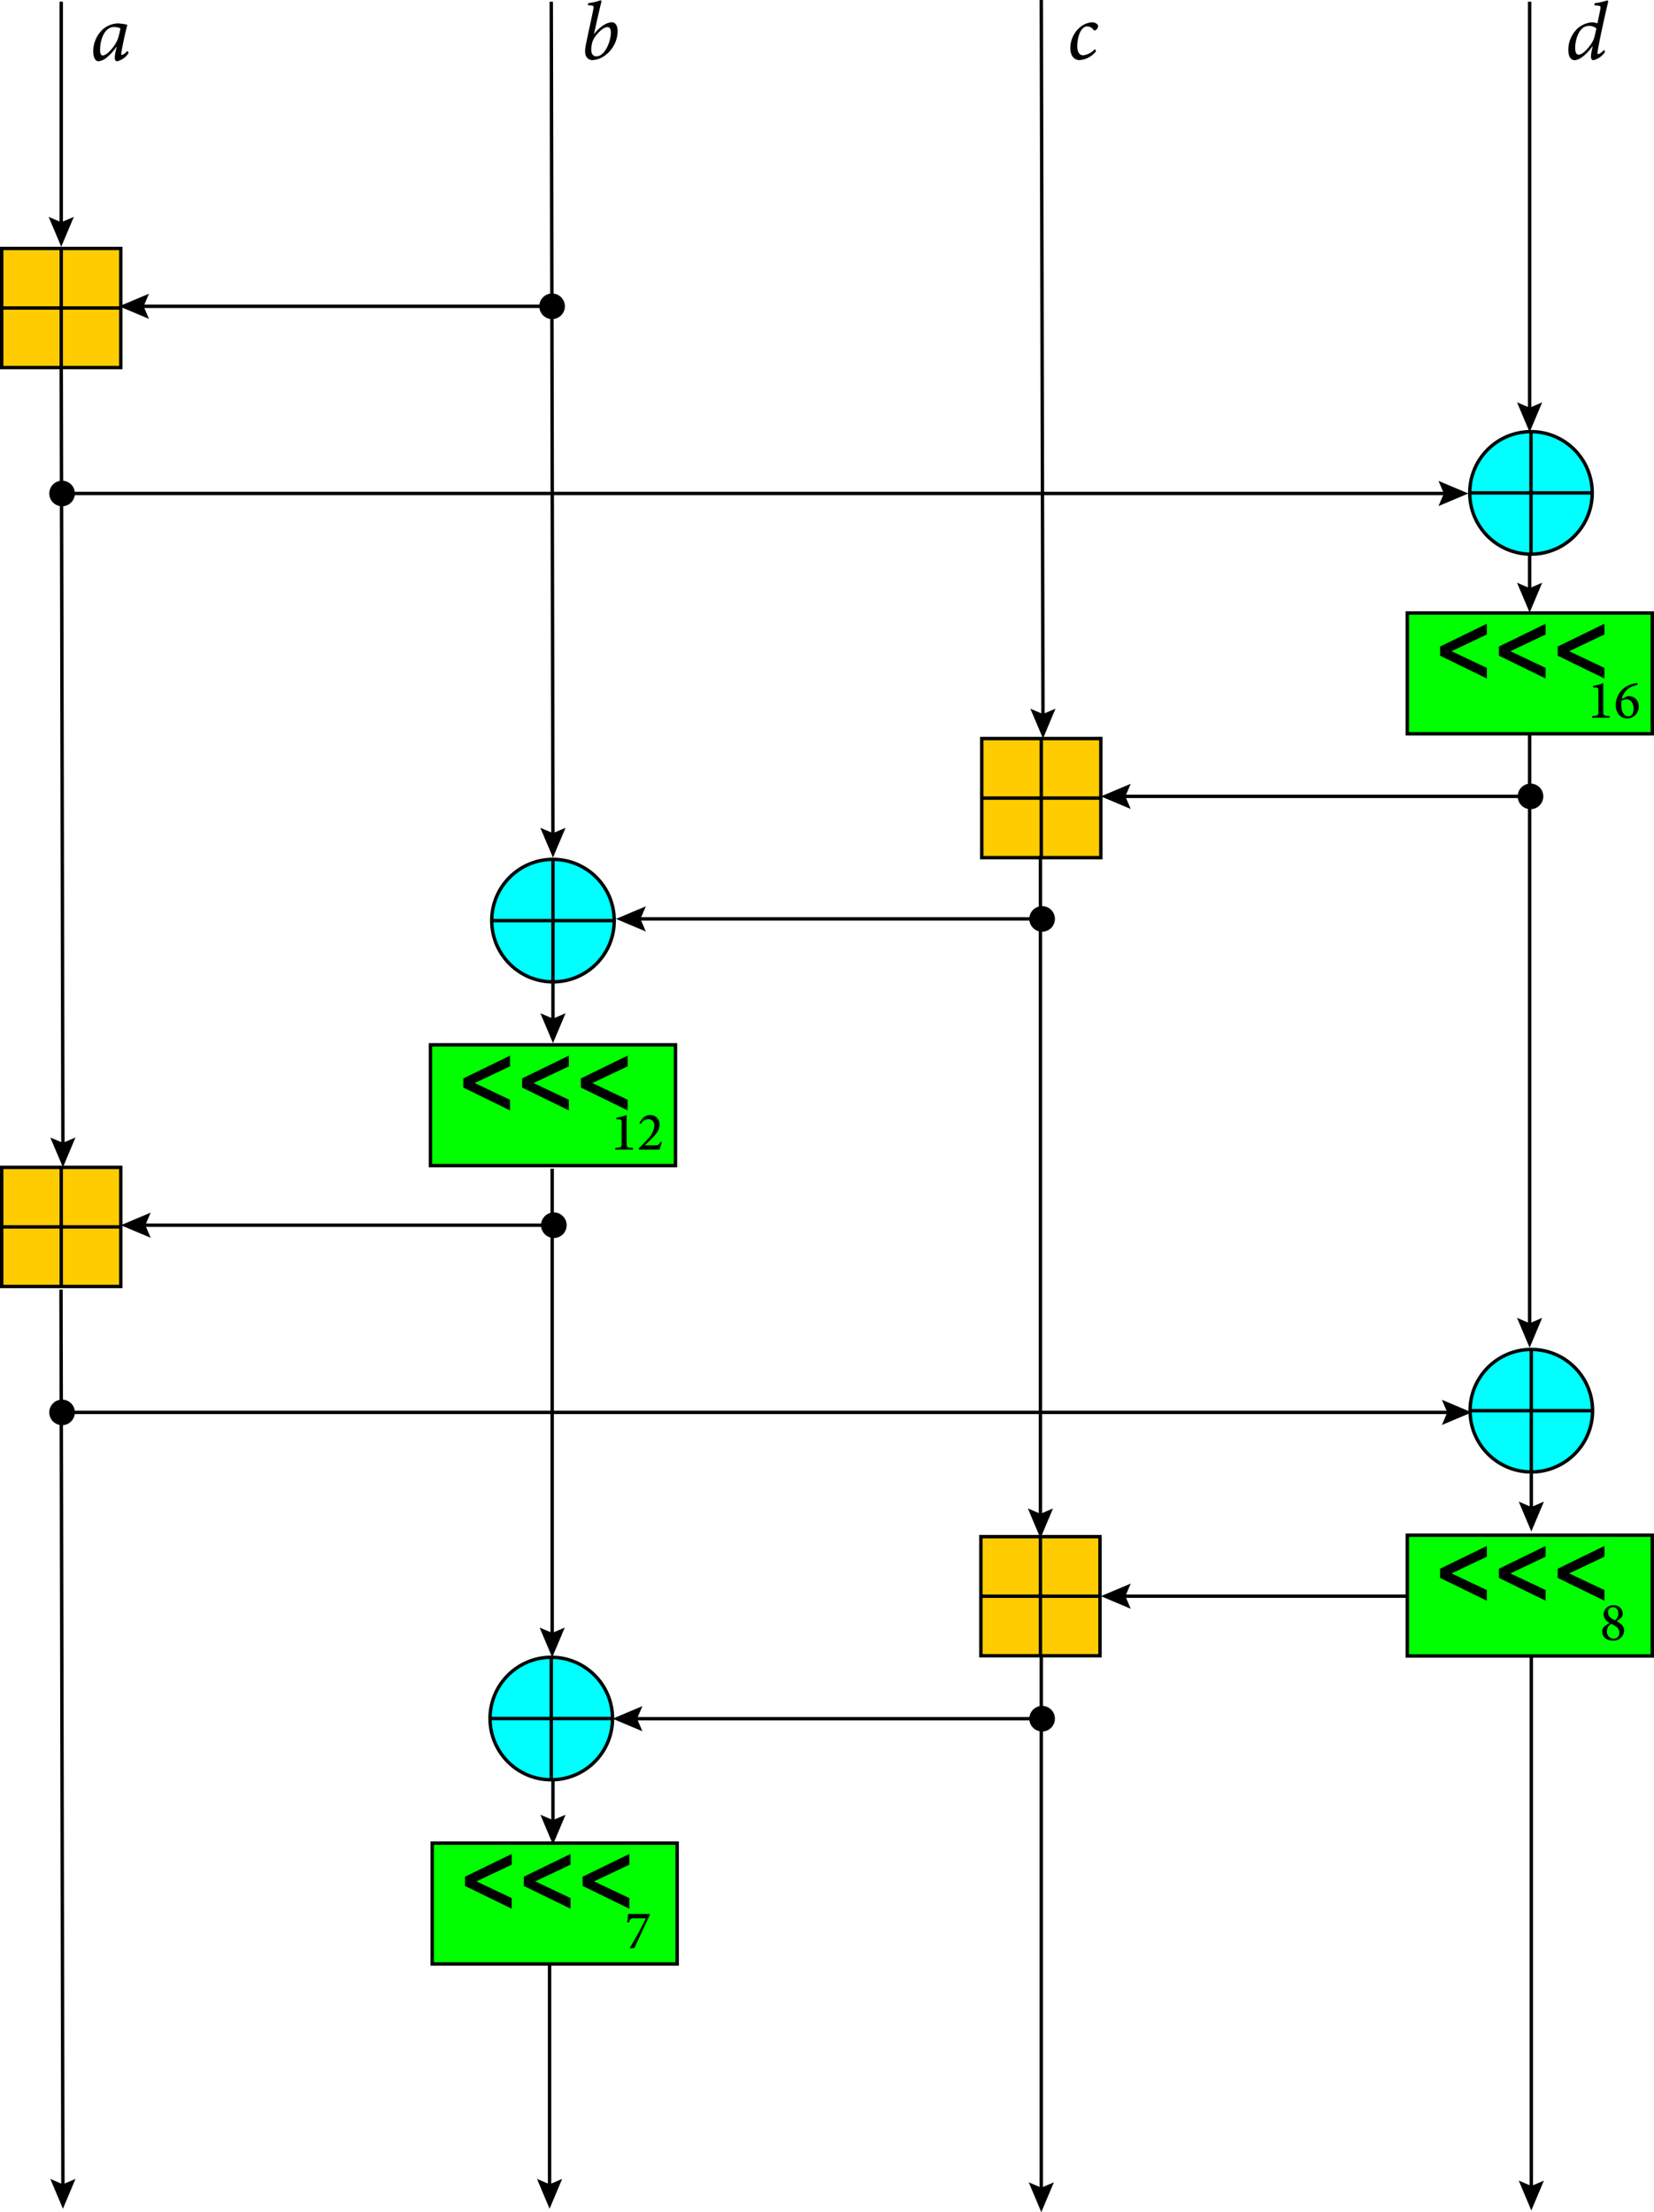 <svg xmlns="http://www.w3.org/2000/svg" viewBox="0 0 486.05 650"><defs><style>.a{fill:#fc0;}.b{fill:none;}.b,.c,.d{stroke:#000;stroke-miterlimit:10;}.c{fill:aqua;}.d{fill:lime;}</style></defs><title>chacha20</title><rect class="a" x="0.5" y="73" width="35" height="35"/><path d="M88,109v34H54V109H88m1-1H53v36H89V108Z" transform="translate(-53 -35.5)"/><line class="b" x1="0.5" y1="90.5" x2="35.5" y2="90.5"/><line class="b" x1="18" y1="73" x2="18" y2="108"/><line class="b" x1="18" y1="0.5" x2="18" y2="66.53"/><polygon points="14.3 63.72 18 65.3 21.7 63.72 18 72.5 14.3 63.72"/><path d="M90.81,51.05a5.65,5.65,0,0,1-3.33,2.45c-.67,0-1-.55-.53-2.74l.34-1.65a13.53,13.53,0,0,1-2.88,3.24,4.42,4.42,0,0,1-2.48,1.15c-.84,0-1.53-1-1.53-3a8.87,8.87,0,0,1,2.66-6.24,7.07,7.07,0,0,1,4.59-1.89,15.8,15.8,0,0,1,2.78.41C90,44.31,89.16,48,88.7,50.72c-.12.67-.07.93.12.93s.79-.31,1.66-1.2Zm-4.34-2a8.4,8.4,0,0,0,1.39-2.88,21,21,0,0,0,.53-2.35,4.79,4.79,0,0,0-1.82-.39c-2.84,0-4.16,3.65-4.16,6.77,0,1,.27,1.59.75,1.59C83.9,51.8,85,51.05,86.47,49.06Z" transform="translate(-53 -35.5)"/><line class="b" x1="162" y1="0.5" x2="162.49" y2="246.03"/><polygon points="158.78 243.23 162.49 244.8 166.19 243.22 162.5 252 158.78 243.23"/><circle class="c" cx="162.5" cy="270.5" r="18"/><line class="b" x1="162.5" y1="252.5" x2="162.5" y2="288.5"/><line class="b" x1="144.5" y1="270.5" x2="180.5" y2="270.5"/><rect class="a" x="288.5" y="217" width="35" height="35"/><path d="M376,253v34H342V253h34m1-1H341v36h36V252Z" transform="translate(-53 -35.5)"/><line class="b" x1="288.5" y1="234.5" x2="323.5" y2="234.5"/><line class="b" x1="306" y1="217" x2="306" y2="252"/><line class="b" x1="306" x2="306.49" y2="211.03"/><polygon points="302.78 208.23 306.48 209.8 310.18 208.21 306.5 217 302.78 208.23"/><path d="M225.88,36.41a15.81,15.81,0,0,0,2.93-.6,2.22,2.22,0,0,1,.72-.2c.22,0,.24.24.12.75-.81,3.24-1.46,6.26-2.11,9.19,1.78-2.28,3.82-3.5,5.23-3.5s1.73,1.58,1.73,2.64a9,9,0,0,1-3.77,7.15,6.72,6.72,0,0,1-3.57,1.32,2.06,2.06,0,0,1-1.59-.65c-.5-.53-.89-1.46-.41-3.86.68-3.34,1.47-6.82,2.21-10.47.19-1,0-1-.69-1.08-.27,0-.7-.05-.94-.05Zm6.63,8.64c0-.87-.24-1.59-1-1.59s-2,.7-3.48,2.62a5.73,5.73,0,0,0-1.18,2.83c-.38,2.33.34,3.14,1.39,3.14C230.8,52.05,232.51,47.61,232.51,45.05Z" transform="translate(-53 -35.5)"/><path d="M375.1,50.52a6.72,6.72,0,0,1-4.85,2.64c-1.61,0-2.71-1.27-2.71-3.55A8,8,0,0,1,370,43.85a6.34,6.34,0,0,1,3.81-1.8c1.06,0,1.85.55,1.88,1.1a1.4,1.4,0,0,1-.82,1.25.41.41,0,0,1-.55-.15,2.28,2.28,0,0,0-1.83-1c-1.82,0-2.92,3-2.92,5.86,0,1.75.67,2.64,1.77,2.64a5.59,5.59,0,0,0,3.41-1.83Z" transform="translate(-53 -35.5)"/><circle class="c" cx="449.9" cy="144.83" r="18"/><line class="b" x1="449.9" y1="126.83" x2="449.9" y2="162.83"/><line class="b" x1="431.9" y1="144.83" x2="467.9" y2="144.83"/><line class="b" x1="18" y1="108.5" x2="18.49" y2="337.03"/><polygon points="14.78 334.23 18.48 335.8 22.18 334.21 18.5 343 14.78 334.23"/><rect class="a" x="0.5" y="343" width="35" height="35"/><path d="M88,379v34H54V379H88m1-1H53v36H89V378Z" transform="translate(-53 -35.5)"/><line class="b" x1="0.5" y1="360.5" x2="35.5" y2="360.5"/><line class="b" x1="18" y1="343" x2="18" y2="378"/><line class="b" x1="18.07" y1="145" x2="425.53" y2="145"/><path d="M71.26,184.26A3.76,3.76,0,1,1,75,180.5,3.76,3.76,0,0,1,71.26,184.26Z" transform="translate(-53 -35.5)"/><polygon points="422.72 148.7 424.3 145 422.72 141.3 431.5 145 422.72 148.7"/><line class="b" x1="162.43" y1="90" x2="40.97" y2="90"/><path d="M215.24,121.74a3.76,3.76,0,1,1-3.76,3.76A3.76,3.76,0,0,1,215.24,121.74Z" transform="translate(-53 -35.5)"/><polygon points="43.78 86.3 42.2 90 43.78 93.7 35 90 43.78 86.3"/><line class="b" x1="449.5" y1="0.5" x2="449.5" y2="121.03"/><polygon points="445.8 118.22 449.5 119.8 453.2 118.22 449.5 127 445.8 118.22"/><path d="M524.65,50.78a5.8,5.8,0,0,1-3.36,2.4c-.7,0-1-.57-.53-2.85l.29-1.35c-1.39,2-3.65,4.2-5.35,4.2-.94,0-1.83-.84-1.83-3.09a8.72,8.72,0,0,1,2.81-6.32,7.42,7.42,0,0,1,4-1.7,4.28,4.28,0,0,1,1.75.31l.84-4.13c.19-1,0-1-.86-1.12-.24,0-.75-.05-.92-.05l.15-.65a16.94,16.94,0,0,0,3.05-.62,3.56,3.56,0,0,1,.69-.17c.19,0,.24.21.12.72-1.1,4.73-2.23,9.72-3,14.16-.12.65,0,.91.15.91s.89-.36,1.75-1.27Zm-4.13-2.3a6.65,6.65,0,0,0,1.13-2.55l.48-2.06a3.19,3.19,0,0,0-2.31-.74c-2.76,0-3.93,4-3.93,6.43,0,1.34.36,2,1,2C517.88,51.6,519.3,50.25,520.52,48.48Z" transform="translate(-53 -35.5)"/><line class="b" x1="162.5" y1="288.5" x2="162.5" y2="300.53"/><polygon points="158.8 297.72 162.5 299.3 166.2 297.72 162.5 306.5 158.8 297.72"/><rect class="d" x="126.5" y="307" width="72" height="35.5"/><path d="M202.87,345.68v3.14l-10.36,4.91,10.36,4.91v3.12l-13.72-6.7v-2.69Z" transform="translate(-53 -35.5)"/><path d="M220.15,345.68v3.14l-10.36,4.91,10.36,4.91v3.12l-13.72-6.7v-2.69Z" transform="translate(-53 -35.5)"/><path d="M237.44,345.68v3.14l-10.37,4.91,10.37,4.91v3.12l-13.73-6.7v-2.69Z" transform="translate(-53 -35.5)"/><path d="M233.82,373.28v-.48c1.75-.1,1.85-.2,1.85-1.39v-6.09c0-.81-.14-.85-.84-.92l-.73-.08v-.42a14,14,0,0,0,3.05-.79v8.3c0,1.21.09,1.29,1.86,1.39v.48Z" transform="translate(-53 -35.5)"/><path d="M247.51,371.05c-.22.75-.5,1.62-.66,2.23h-6.11v-.4c.88-.85,1.83-1.8,2.62-2.71a6.3,6.3,0,0,0,1.93-3.83c0-1.29-.68-2-1.83-2a2.81,2.81,0,0,0-2.21,1.47l-.38-.34.93-1.34a2.92,2.92,0,0,1,2.24-1,2.65,2.65,0,0,1,2.76,2.79c0,1.34-.49,2.29-2,3.83-.67.7-1.66,1.65-2.33,2.28h3c.89,0,1.12-.08,1.67-1.09Z" transform="translate(-53 -35.5)"/><rect class="d" x="413.55" y="180.11" width="72" height="35.5"/><path d="M489.92,218.78v3.15l-10.37,4.91,10.37,4.91v3.11l-13.73-6.7v-2.69Z" transform="translate(-53 -35.5)"/><path d="M507.2,218.78v3.15l-10.36,4.91,10.36,4.91v3.11l-13.73-6.7v-2.69Z" transform="translate(-53 -35.5)"/><path d="M524.48,218.78v3.15l-10.36,4.91,10.36,4.91v3.11l-13.73-6.7v-2.69Z" transform="translate(-53 -35.5)"/><path d="M520.87,246.38v-.47c1.75-.11,1.85-.21,1.85-1.4v-6.08c0-.82-.14-.86-.84-.92l-.73-.08V237a13.9,13.9,0,0,0,3-.78v8.29c0,1.21.1,1.29,1.86,1.4v.47Z" transform="translate(-53 -35.5)"/><path d="M530.66,240.33a2.31,2.31,0,0,1,1-.28,2.85,2.85,0,0,1,2.89,3,3.41,3.41,0,0,1-3.37,3.55c-1.92,0-3.38-1.55-3.38-4a6.5,6.5,0,0,1,4.41-6,15.62,15.62,0,0,1,1.91-.43l.1.55a9.72,9.72,0,0,0-1.74.55,5,5,0,0,0-2.88,3.62Zm.33.67a3.15,3.15,0,0,0-1.46.4,6.08,6.08,0,0,0-.1,1.13c0,2,.75,3.45,2.05,3.45s1.56-1.3,1.56-2.36C533,242.25,532.38,241,531,241Z" transform="translate(-53 -35.5)"/><line class="b" x1="449.5" y1="163" x2="449.5" y2="174.03"/><polygon points="445.8 171.22 449.5 172.8 453.2 171.22 449.5 180 445.8 171.22"/><line class="b" x1="449.5" y1="215.5" x2="449.5" y2="390.03"/><polygon points="445.8 387.22 449.5 388.8 453.2 387.22 449.5 396 445.8 387.22"/><line class="b" x1="449.93" y1="234" x2="329.47" y2="234"/><path d="M502.74,265.74A3.76,3.76,0,1,1,499,269.5,3.76,3.76,0,0,1,502.74,265.74Z" transform="translate(-53 -35.5)"/><polygon points="332.28 230.3 330.7 234 332.28 237.7 323.5 234 332.28 230.3"/><line class="b" x1="305.75" y1="251.5" x2="305.75" y2="446.03"/><polygon points="302.05 443.22 305.75 444.8 309.45 443.22 305.75 452 302.05 443.22"/><line class="b" x1="306.43" y1="270" x2="186.97" y2="270"/><path d="M359.24,301.74a3.76,3.76,0,1,1-3.76,3.76A3.76,3.76,0,0,1,359.24,301.74Z" transform="translate(-53 -35.5)"/><polygon points="189.78 266.3 188.21 270 189.78 273.7 181 270 189.78 266.3"/><line class="b" x1="162.27" y1="343.41" x2="162.27" y2="481.03"/><polygon points="158.57 478.22 162.27 479.8 165.97 478.22 162.27 487 158.57 478.22"/><line class="b" x1="162.93" y1="360" x2="41.47" y2="360"/><path d="M215.74,391.74A3.76,3.76,0,1,1,212,395.5,3.76,3.76,0,0,1,215.74,391.74Z" transform="translate(-53 -35.5)"/><polygon points="44.28 356.3 42.7 360 44.28 363.7 35.5 360 44.28 356.3"/><line class="b" x1="17.93" y1="378.91" x2="18.49" y2="643.03"/><polygon points="14.78 640.23 18.48 641.8 22.18 640.22 18.5 649 14.78 640.23"/><line class="b" x1="18.07" y1="415" x2="426.53" y2="415"/><path d="M71.26,454.26A3.76,3.76,0,1,1,75,450.5,3.76,3.76,0,0,1,71.26,454.26Z" transform="translate(-53 -35.5)"/><polygon points="423.72 418.7 425.3 415 423.72 411.3 432.5 415 423.72 418.7"/><circle class="c" cx="450" cy="414.5" r="18"/><line class="b" x1="450" y1="396.5" x2="450" y2="432.5"/><line class="b" x1="432" y1="414.5" x2="468" y2="414.5"/><rect class="d" x="413.55" y="451.08" width="72" height="35.5"/><path d="M489.92,489.75v3.15l-10.37,4.91,10.37,4.9v3.12l-13.73-6.7v-2.69Z" transform="translate(-53 -35.5)"/><path d="M507.2,489.75v3.15l-10.36,4.91,10.36,4.9v3.12l-13.73-6.7v-2.69Z" transform="translate(-53 -35.5)"/><path d="M524.48,489.75v3.15l-10.36,4.91,10.36,4.9v3.12l-13.73-6.7v-2.69Z" transform="translate(-53 -35.5)"/><path d="M527.19,507.19a2.48,2.48,0,0,1,2.67,2.39,1.92,1.92,0,0,1-.46,1.28,14.26,14.26,0,0,1-1.31,1c1.11.61,2.19,1.37,2.19,2.77a3.1,3.1,0,0,1-3.29,2.92c-1.84,0-3.16-1-3.16-2.65a1.86,1.86,0,0,1,.73-1.56,16.35,16.35,0,0,1,1.44-1,2.93,2.93,0,0,1-1.77-2.51A2.75,2.75,0,0,1,527.19,507.19Zm0,9.79a1.61,1.61,0,0,0,1.67-1.83c0-1.25-1-1.86-2.37-2.52a2.41,2.41,0,0,0-1.25,2.13A2,2,0,0,0,527.19,517Zm-.21-9.24a1.43,1.43,0,0,0-1.42,1.6c0,1.15.79,1.6,2,2.24a2.25,2.25,0,0,0,1-1.93C528.58,508.29,527.77,507.74,527,507.74Z" transform="translate(-53 -35.5)"/><line class="b" x1="450" y1="433" x2="450" y2="444.03"/><polygon points="446.3 441.22 450 442.8 453.7 441.22 450 450 446.3 441.22"/><rect class="a" x="288.25" y="451.51" width="35" height="35"/><path d="M375.75,487.51v34h-34v-34h34m1-1h-36v36h36v-36Z" transform="translate(-53 -35.5)"/><line class="b" x1="288.25" y1="469.01" x2="323.25" y2="469.01"/><line class="b" x1="305.75" y1="451.51" x2="305.75" y2="486.51"/><line class="b" x1="413.5" y1="469" x2="329.47" y2="469"/><polygon points="332.28 465.3 330.7 469 332.28 472.7 323.5 469 332.28 465.3"/><line class="b" x1="306" y1="487" x2="306" y2="644.03"/><polygon points="302.3 641.22 306 642.8 309.7 641.22 306 650 302.3 641.22"/><line class="b" x1="450" y1="486.5" x2="450" y2="643.53"/><polygon points="446.3 640.72 450 642.3 453.7 640.72 450 649.5 446.3 640.72"/><circle class="c" cx="162" cy="504.95" r="18"/><line class="b" x1="162" y1="486.95" x2="162" y2="522.95"/><line class="b" x1="144" y1="504.95" x2="180" y2="504.95"/><line class="b" x1="306.43" y1="505" x2="185.97" y2="505"/><path d="M359.24,536.74a3.76,3.76,0,1,1-3.76,3.76A3.76,3.76,0,0,1,359.24,536.74Z" transform="translate(-53 -35.5)"/><polygon points="188.78 501.3 187.21 505 188.78 508.7 180 505 188.78 501.3"/><rect class="d" x="127" y="541.57" width="72" height="35.5"/><path d="M203.37,580.25v3.14L193,588.3l10.36,4.91v3.12l-13.72-6.7v-2.7Z" transform="translate(-53 -35.5)"/><path d="M220.65,580.25v3.14l-10.36,4.91,10.36,4.91v3.12l-13.72-6.7v-2.7Z" transform="translate(-53 -35.5)"/><path d="M237.94,580.25v3.14l-10.37,4.91,10.37,4.91v3.12l-13.73-6.7v-2.7Z" transform="translate(-53 -35.5)"/><path d="M244,598.09c-1.54,3.24-3.05,6.48-4.58,9.78l-1.23.13-.11-.19a94.31,94.31,0,0,0,4.7-8.65h-3.42c-1,0-1.12.14-1.56,1.17h-.52c.18-1,.25-1.76.33-2.46h6.29Z" transform="translate(-53 -35.5)"/><line class="b" x1="162.5" y1="523" x2="162.5" y2="536.03"/><polygon points="158.8 533.22 162.5 534.8 166.2 533.22 162.5 542 158.8 533.22"/><line class="b" x1="161.5" y1="577" x2="161.5" y2="643.03"/><polygon points="157.8 640.22 161.5 641.8 165.2 640.22 161.5 649 157.8 640.22"/></svg>